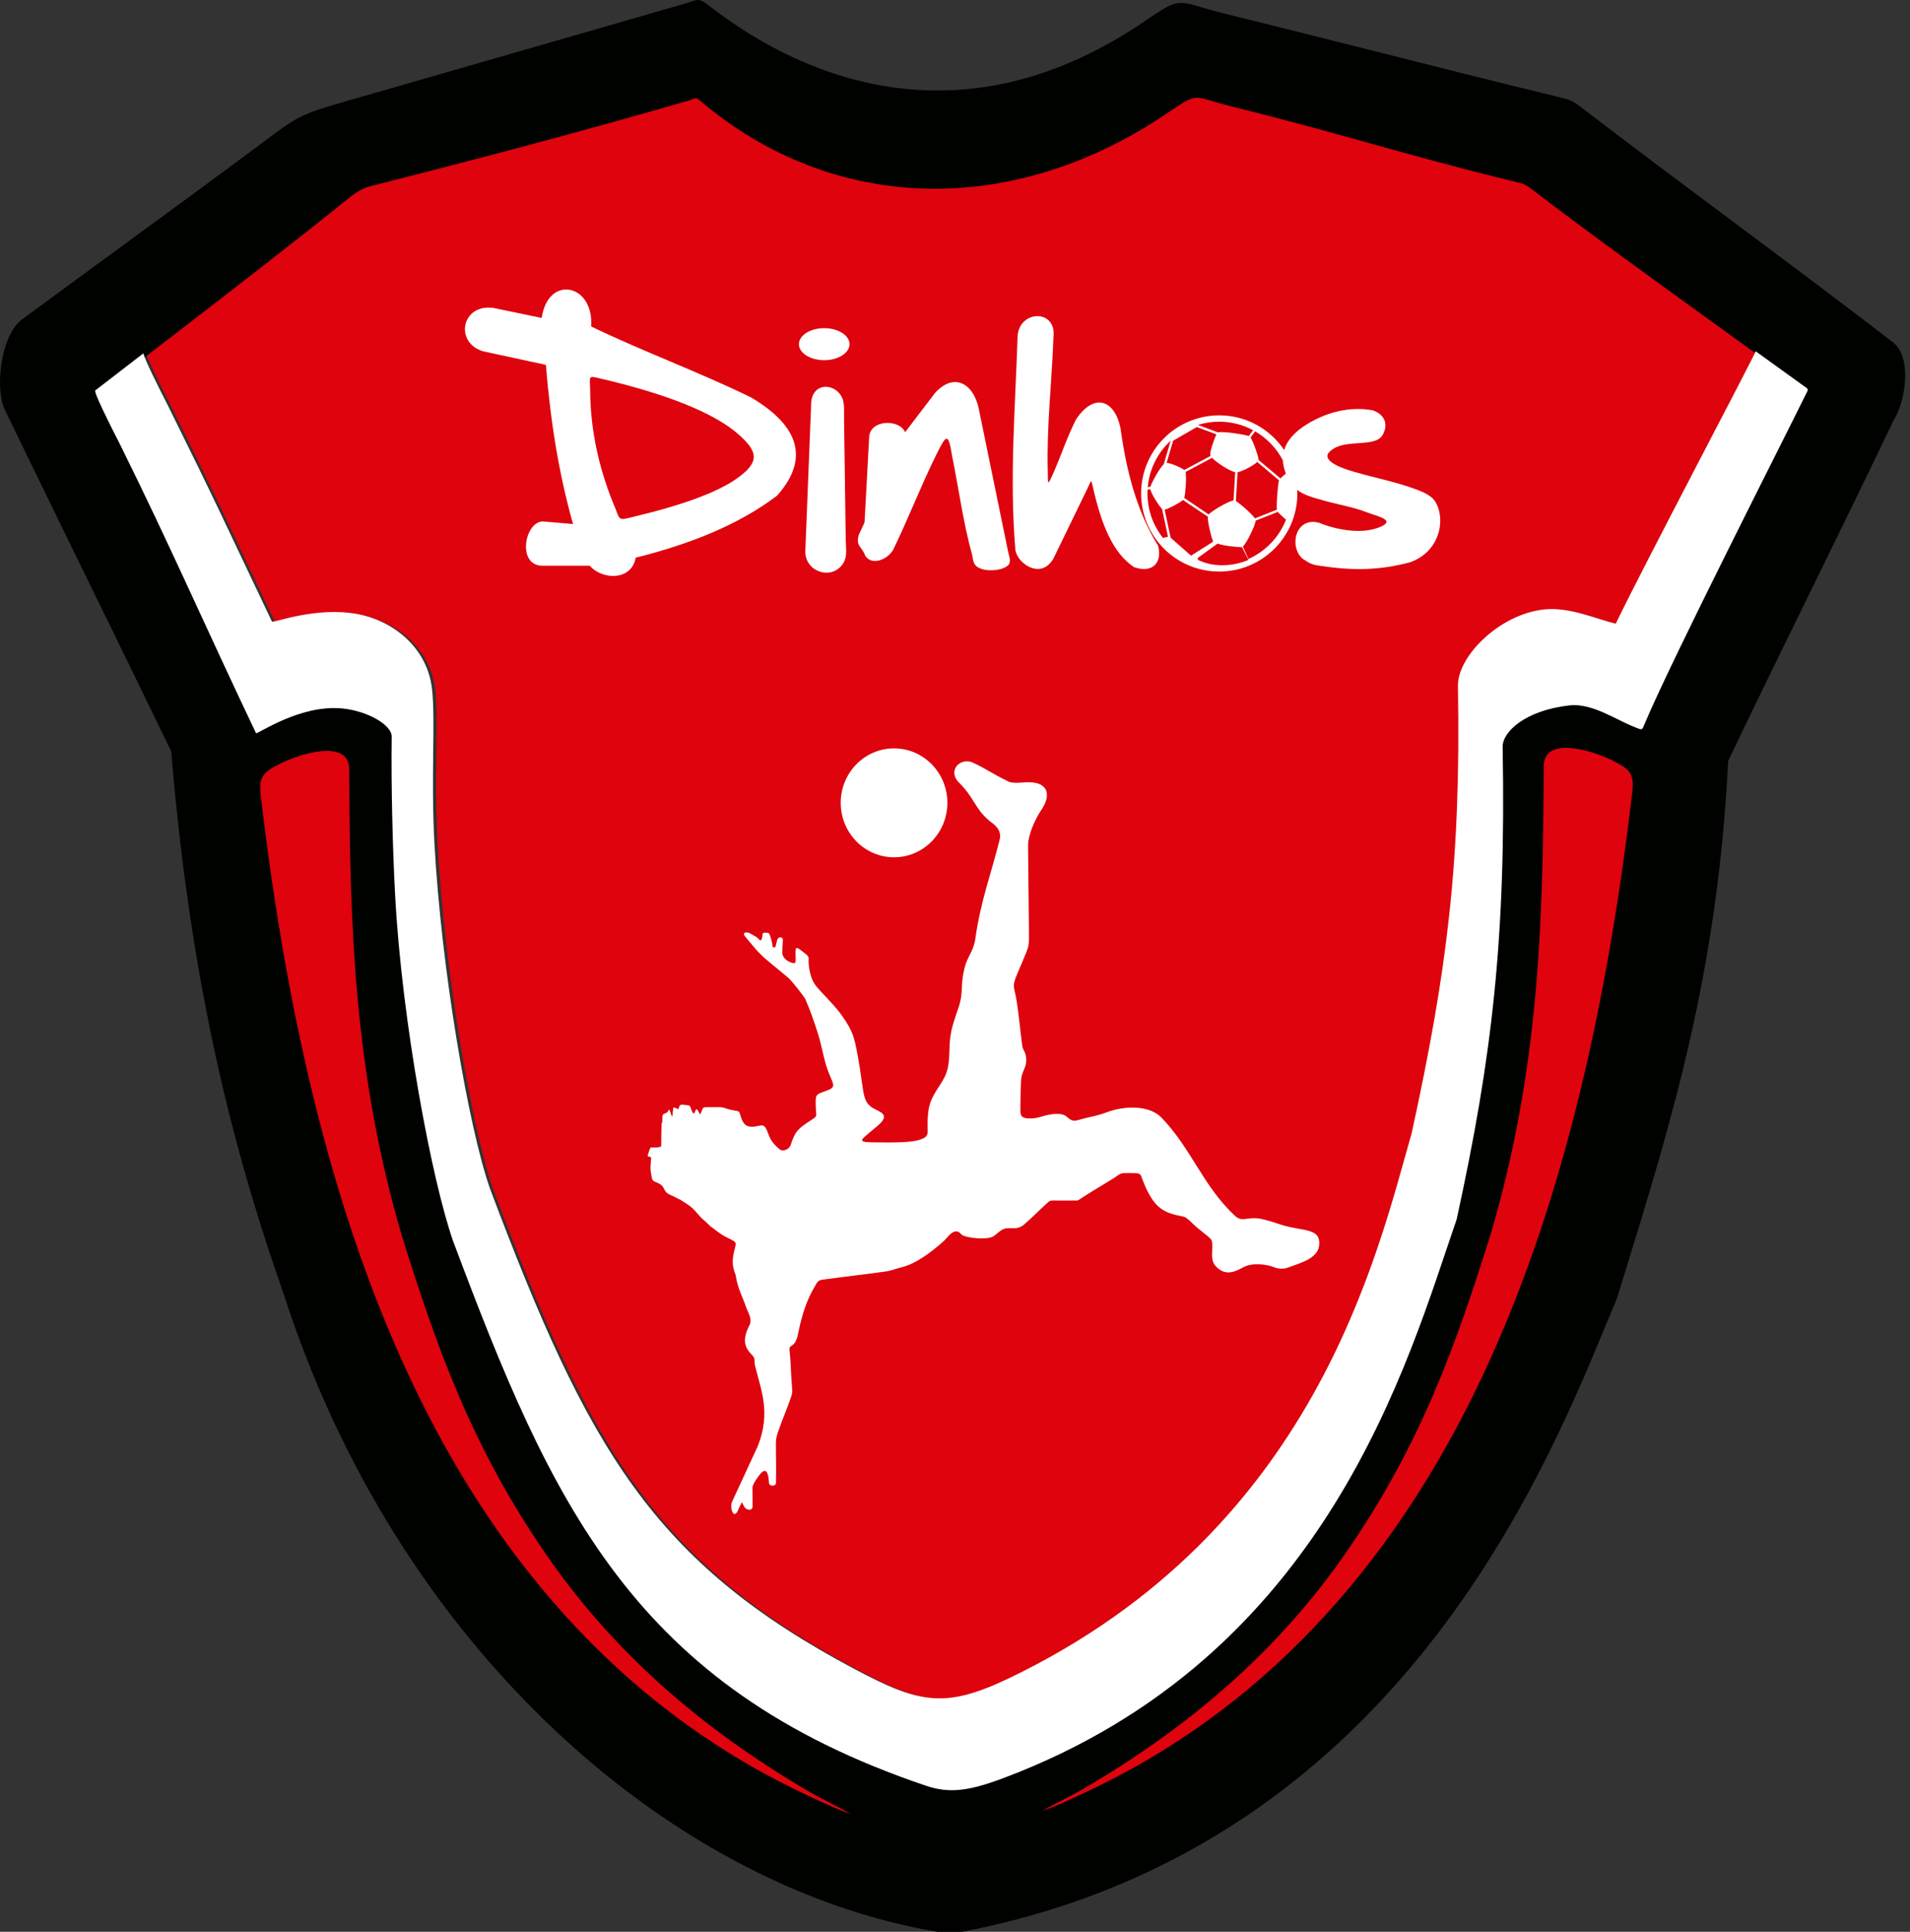 <?xml version="1.0" encoding="UTF-8"?>
<svg width="261px" height="264px" viewBox="0 0 261 264" version="1.1" xmlns="http://www.w3.org/2000/svg" xmlns:xlink="http://www.w3.org/1999/xlink">
    <rect x="0" y="0" width="261" height="264" fill="#333333" stroke="none"/>
    <!-- Generator: Sketch 3.7.2 (28276) - http://www.bohemiancoding.com/sketch -->
    <title>logo_dh</title>
    <desc>Created with Sketch.</desc>
    <defs></defs>
    <g id="Page-1" stroke="none" stroke-width="1" fill="none" fill-rule="evenodd">
        <g id="&lt;!---Generator:-Adobe-Illustrator-19.0.0,-SVG-Export-Plug-In----&gt;--&lt;svg-version=&quot;1.1&quot;----xmlns=&quot;http://www.w3.org/2000/svg&quot;-xmlns:xlink=&quot;http://www.w3.org/1999/xlink&quot;-xmlns:a=&quot;http://ns.adobe.com/AdobeSVGViewerExtensions/3.0/&quot;----x=&quot;0px&quot;-y=&quot;0px&quot;-width=&quot;260.343px&quot;-height=&quot;264.284px&quot;-viewBox=&quot;0-0-260.343-264.284&quot;----style=&quot;enable-background:new-0-0-260.343-264.284;&quot;-xml:space=&quot;preserve&quot;&gt;--&lt;defs&gt;--&lt;/defs&gt;--&lt;g&gt;---&lt;path-style=&quot;fill:#010300;&quot;-d=&quot;M258.674,46.78c-7.207-5.555-14.705-11.151-21.958-16.564c-6.647-4.961-13.521-10.091-20.195-15.209----c-1.661-1.277-1.728-1.309-3.617-1.768l-0.258-0.062c-8.466-2.061-16.798-4.165-24.855-6.198----c-6.783-1.713-13.56-3.424-20.482-5.128c-1.342-0.329-2.351-0.629-3.162-0.868c-3.401-1.007-3.562-0.898-7.677,1.882l-0.315,0.213----C129.88,20.81,107.707,9.217,96.827,0.728c-1.041-0.81-1.345-0.879-2.334-0.527c-0.198,0.071-0.445,0.158-0.771,0.252----c-8.671,2.515-17.27,4.986-25.87,7.459c-7.008,2.014-14.016,4.028-21.065,6.066c-5.774,1.673-6.316,2.078-10.537,5.233L35.327,19.9----c-6.153,4.586-12.489,9.221-18.617,13.701c-4.559,3.334-9.137,6.682-13.727,10.071c-2.859,2.112-3.795,9.497-2.23,12.529----c3.683,7.607,7.401,15.214,11.119,22.822c3.855,7.887,7.709,15.773,11.524,23.659c2.884,35.153,9.762,58.194,15.429,74.331----c7.508,23.299,20.454,43.996,37.439,59.852c16.109,15.038,35.138,24.772,53.581,27.406l0.089,0.013l0.088-0.016----c59.4-10.621,80.48-61.577,89.482-83.335c0.517-1.25,0.995-2.406,1.459-3.51l0.911-2.958c6.611-21.45,12.857-41.711,14.281-70.488----c3.767-7.869,7.573-15.644,11.255-23.164c3.735-7.628,7.597-15.516,11.383-23.441C260.347,54.972,261.366,48.852,258.674,46.78z-----M145.255,245.961c0.933-0.48,1.815-0.932,2.684-1.437c15.304-8.922,27.058-19.473,35.931-32.254----c10.384-14.972,15.147-28.68,19.882-43.778c6.509-22.174,7.11-41.974,7.195-63.715c0.005-1.067,0.375-1.78,1.13-2.178----c0.526-0.277,1.193-0.395,1.937-0.395c2.635,0,6.224,1.478,7.834,2.57c1.113,0.752,1.417,1.625,1.204,3.462----c-3.777,32.242-10.388,58.167-20.21,79.257c-12.681,27.229-31.089,46.588-54.711,57.54l-0.691,0.32----c-1.811,0.843-3.39,1.579-5.016,2.118C143.409,246.91,144.346,246.428,145.255,245.961z-M224.548,98.338l-0.105,0.252----c-0.033,0.081-0.069,0.166-0.1,0.238c-0.085-0.031-0.187-0.074-0.283-0.112l-0.275-0.111c-0.663-0.262-1.382-0.617-2.143-0.992----c-2.144-1.056-4.575-2.257-6.974-1.988c-6.087,0.689-9.675,3.717-9.628,6.244c0.44,24.669-1.143,40.929-6.257,64.371----c-0.425,1.232-0.868,2.55-1.336,3.943c-6.645,19.777-19.012,56.591-60.304,72.084c-4.737,1.775-7.208,2.024-10.168,1.025----c-38.959-13.139-50.268-36.742-64.259-74.04c-2.995-8.526-7.014-30.504-7.908-47.156c-0.366-6.894-0.55-15.387-0.467-21.638----c0.029-2.08-3.753-4.041-7.153-4.405c-0.432-0.046-0.862-0.069-1.291-0.069c-4.262,0-8.241,2.131-10.034,3.091----c-0.117,0.063-0.236,0.127-0.343,0.183c-2.633-5.529-4.997-10.653-7.286-15.612c-3.584-7.765-6.97-15.1-11.176-23.583----c-1.613-3.115-2.907-5.831-3.189-6.681c2.772-2.143,5.569-4.296,8.363-6.447c8.64-6.652,17.574-13.53,25.432-19.867----c0.67-0.543,1.691-1.298,2.827-1.586c12.762-3.25,27.902-7.181,43.421-11.683c0.339-0.099,0.594-0.192,0.8-0.268----c0.475-0.178,0.476-0.178,1.063,0.321c18.083,15.273,42.429,15.941,63.532,1.742l0.294-0.197c3.479-2.345,3.479-2.346,6.098-1.57----c0.749,0.222,1.681,0.498,2.926,0.804c6.788,1.67,12.741,3.326,18.498,4.928c6.048,1.683,12.303,3.424,19.538,5.184l0.225,0.054----c1.544,0.377,1.544,0.377,2.957,1.46c7.626,5.849,19.431,14.356,28.917,21.192c2.733,1.97,5.277,3.802,7.476,5.395l0.313,0.221----c0.044,0.03,0.083,0.056,0.117,0.081c-0.028,0.056,0.097,0.12,0.065,0.18c-0.062,0.119-0.062,0.261-0.062,0.432v0.001----c-1,1.41-2.232,4.166-3.989,7.668C237.034,72.691,227.422,91.536,224.548,98.338z-M36.82,105.187----c1.613-1.09,5.205-2.566,7.839-2.566c0.744,0,1.412,0.118,1.936,0.395c0.754,0.399,1.121,1.11,1.125,2.176----c0.088,21.751,0.69,41.558,7.201,63.722c4.731,15.089,9.493,28.796,19.882,43.769c8.874,12.793,20.625,23.344,35.926,32.255----c0.873,0.507,1.759,0.961,2.697,1.443c0.917,0.471,1.862,0.955,2.855,1.521c-1.624-0.536-3.196-1.268-5.001-2.108l-0.738-0.343----c-23.623-10.955-42.03-30.316-54.712-57.544c-9.823-21.091-16.433-47.016-20.209-79.254----C35.406,106.815,35.708,105.94,36.82,105.187z&quot;/&gt;---&lt;g&gt;----&lt;path-style=&quot;fill-rule:evenodd;clip-rule:evenodd;fill:#FFFFFF;&quot;-d=&quot;M246.462,52.396c-1.905-1.38-4.073-2.943-6.394-4.616-----c0.015,0.308-15.317,29.314-19.12,37.237c-2.668-0.644-6.347-2.337-9.849-1.945c-6.088,0.69-11.788,6.409-11.718,10.465-----c0.418,24.087-1.473,38.888-6.319,61.096c-4.743,16.581-13.182,54.363-54.88,74.425c-8.846,4.26-12.34,3.543-21.129-1.119-----c-27.641-14.649-36.514-30.04-49.938-65.712c-2.915-8.292-6.67-29.999-7.602-47.313c-0.484-9.107,0.163-16.768-0.321-20.974-----c-0.663-5.814-5.483-9.357-10.125-10.231c-5.86-1.108-11.726,1.328-11.756,1.002c-6.781-14.222-7.284-15.543-14.302-29.692-----c-1.167-2.268-3.011-5.965-3.268-6.944c-2.196,1.691-4.39,3.381-6.566,5.064c-0.245,0.185,1.953,4.608,3.287,7.183-----c7.015,14.149,11.894,25.424,18.675,39.644c0.027,0.326,5.964-3.994,11.889-3.358c3.423,0.367,6.678,2.263,6.656,3.844-----c-0.092,6.988,0.141,15.538,0.467,21.675c0.929,17.311,5.026,39.022,7.938,47.311c13.389,35.694,24.517,60.862,64.606,74.384-----c3.146,1.062,5.773,0.755,10.541-1.032c44.371-16.649,55.312-57.083,61.971-76.367c4.847-22.202,6.754-38.391,6.287-64.562-----c-0.038-2.043,3.043-4.991,9.134-5.681c3.059-0.34,6.3,1.937,8.849,2.945c1.168,0.462,1.021,0.522,1.481-0.568-----c3.763-8.906,18.89-38.622,21.794-44.548C247.339,52.812,247.41,53.084,246.462,52.396z&quot;/&gt;---&lt;/g&gt;---&lt;g&gt;----&lt;path-style=&quot;fill-rule:evenodd;clip-rule:evenodd;fill:#BE0411;&quot;-d=&quot;M222.336,104.649c-2.988-2.027-11.745-5.018-11.769,0.462-----c-0.081,20.667-0.494,40.809-7.172,63.56c-4.703,14.994-9.395,28.608-19.806,43.619c-9.417,13.565-21.718,23.908-35.753,32.091-----c-1.793,1.04-3.703,1.891-5.836,3.13c-1.973,1.144-1.158,1.44,0.445,0.932c1.983-0.622,3.88-1.54,6.097-2.567-----c52.527-24.354,69.01-84.061,75.239-137.238C223.988,106.855,223.781,105.625,222.336,104.649z&quot;/&gt;----&lt;path-style=&quot;fill-rule:evenodd;clip-rule:evenodd;fill:#BE0411;&quot;-d=&quot;M193.342,154.97c4.847-22.207,6.738-37.009,6.319-61.096-----c-0.071-4.056,5.629-9.775,11.718-10.465c3.502-0.391,7.181,1.301,9.849,1.945c3.817-7.952,19.251-37.15,19.124-37.248-----c-9.723-7.053-19.966-14.271-30.024-21.984c-1.57-1.206-1.481-1.152-3.39-1.614c-14.111-3.431-24.21-6.651-38.139-10.079-----c-6.14-1.511-4.76-2.32-9.759,1.043c-20.477,13.774-44.621,13.57-62.71-1.706c-1.081-0.916-0.956-0.574-2.377-0.163-----c-14.44,4.189-28.997,7.971-43.559,11.679c-1.125,0.285-2.13,0.962-3.035,1.693c-10.425,8.403-15.771,12.242-27.35,21.194-----c-0.245,0.187,1.956,4.61,3.282,7.186c7.018,14.149,7.52,15.469,14.302,29.692c0.03,0.326,5.895-2.111,11.756-1.002-----c4.643,0.875,9.463,4.418,10.125,10.231c0.483,4.206-0.163,11.867,0.32,20.974c0.932,17.314,4.687,39.022,7.602,47.313-----c13.424,35.672,22.297,51.063,49.938,65.712c8.789,4.662,12.283,5.379,21.129,1.119-----C180.16,209.334,188.599,171.551,193.342,154.97z&quot;/&gt;----&lt;path-style=&quot;fill-rule:evenodd;clip-rule:evenodd;fill:#BE0411;&quot;-d=&quot;M117.027,247.924c-2.135-1.239-4.045-2.087-5.841-3.13-----c-14.035-8.175-26.337-18.523-35.748-32.091c-10.411-15.005-15.106-28.622-19.808-43.618c-6.681-22.745-7.091-42.891-7.175-63.557-----c-0.019-5.48-8.778-2.486-11.769-0.465c-1.443,0.978-1.649,2.206-1.44,3.993c6.227,53.174,22.713,112.878,75.24,137.238-----c2.217,1.027,4.108,1.945,6.094,2.57C118.182,249.364,118.997,249.07,117.027,247.924z&quot;/&gt;---&lt;/g&gt;--&lt;/g&gt;--&lt;g&gt;---&lt;path-style=&quot;fill-rule:evenodd;clip-rule:evenodd;fill:#FFFFFF;&quot;-d=&quot;M102.599,54.295c-7.368-3.586-14.38-6.102-21.822-9.68----c0.405-5.828-5.896-7.131-6.754-1.165c-2.187-0.454-4.374-0.907-6.564-1.361c-4.406-0.633-5.414,4.746-1.426,5.925l8.561,1.848----c0.647,7.987,1.831,15.084,3.711,21.756c-1.364-0.128-2.728-0.232-4.091-0.357c-2.527-0.027-3.622,6.05-0.093,6.05h6.466----c1.744,2,5.757,2.044,6.276-1.1c7.485-1.864,14.111-4.524,19.311-8.464C109.966,63.514,110.233,58.784,102.599,54.295z-----M100.653,65.415c-2.546,1.796-7.099,3.537-13.97,5.181c-1.951,0.465-1.964,0.652-2.516-0.918----c-2.32-5.436-3.488-10.875-3.523-16.317c-0.014-2.011-0.362-2.048,1.366-1.641c11.188,2.611,16.369,5.417,18.887,7.629----C103.648,61.764,103.838,63.174,100.653,65.415z&quot;/&gt;---&lt;path-style=&quot;fill-rule:evenodd;clip-rule:evenodd;fill:#FFFFFF;&quot;-d=&quot;M115.164,54.572c-0.815-2.304-4.371-2.51-4.328,0.815----c-0.258,6.564-0.522,13.122-0.78,19.686c-0.247,2.853,3.116,4.189,4.836,2.342c0.991-1.07,0.701-2.25,0.679-3.635----c-0.079-5.434-0.157-10.867-0.231-16.306C115.327,56.659,115.419,55.298,115.164,54.572z&quot;/&gt;---&lt;path-style=&quot;fill-rule:evenodd;clip-rule:evenodd;fill:#FFFFFF;&quot;-d=&quot;M112.629,49.223c1.907,0,3.456-0.981,3.456-2.187----c0-1.206-1.549-2.19-3.456-2.19c-1.913,0-3.456,0.984-3.456,2.19C109.174,48.242,110.716,49.223,112.629,49.223z&quot;/&gt;---&lt;path-style=&quot;fill-rule:evenodd;clip-rule:evenodd;fill:#FFFFFF;&quot;-d=&quot;M122.038,75.161c2.133-4.371,3.839-8.873,6.012-13.234----c1.272-2.546,1.538-2.834,2.054,0.388c0.918,4.521,1.505,9.047,2.75,13.573c0.144,0.693,0.133,1.253,0.802,1.652----c1.125,0.663,3.366,0.445,4.113-0.302c0.451-0.454,0.122-1.203,0-1.796c-1.377-6.727-2.546-12.402-4.016-19.567----c-0.715-3.48-3.388-5.029-5.977-2.182l-4.089,5.368c-0.785-1.845-4.928-1.76-4.923,0.802c-0.223,4.092-0.402,7.439-0.625,11.53----c-0.261,0.563-0.522,1.125-0.78,1.685c-0.475,1.576,0.443,1.619,0.883,2.885C119.15,77.334,121.247,76.492,122.038,75.161z&quot;/&gt;---&lt;path-style=&quot;fill-rule:evenodd;clip-rule:evenodd;fill:#FFFFFF;&quot;-d=&quot;M143.938,76.362l4.656-9.593c0.595-1.22,0.467-1.432,0.772-0.1----c1.168,5.113,2.733,8.922,5.597,10.837c2.497,0.877,3.901-0.576,3.29-2.926c-2.877-4.629-4.328-10.131-5.132-16.032----c-0.774-3.909-3.603-4.926-6.059-1.269c-1.293,2.521-2.03,4.934-3.146,7.417c-0.848,1.894-0.69,1.429-0.739-0.353----c-0.168-6.089,0.562-12.171,0.775-18.257c0.475-3.863-4.638-3.777-4.899-0.158c-0.288,9.283-1.136,19.311-0.31,29.124----C138.885,76.908,142.188,79.323,143.938,76.362z&quot;/&gt;---&lt;path-style=&quot;fill-rule:evenodd;clip-rule:evenodd;fill:#FFFFFF;&quot;-d=&quot;M196.093,68.504c-0.66-1.027-2.35-1.548-3.469-1.934----c-3.844-1.323-9.08-2.073-10.742-3.456c-0.891-0.744-0.451-1.29,0.356-1.804c1.986-1.255,5.73-0.174,6.697-1.864----c0.812-1.424,0.329-2.793-1.358-3.377c-3.249-0.595-6.672,0.323-9.536,2.268c-1.292,0.909-2.196,1.948-2.56,3.163----c-1.916-2.858-5.173-4.74-8.872-4.74c-5.896,0-10.675,4.78-10.675,10.675c0,5.894,4.779,10.674,10.675,10.674----c5.895,0,10.675-4.78,10.675-10.674c0-0.164-0.017-0.323-0.024-0.484c0.989,0.758,2.252,1.058,3.631,1.454----c1.831,0.522,4.018,0.88,5.852,1.592c1.461,0.57,4.013,1.049,1.934,1.981c-2.323,1.04-5.773,0.546-8.414-0.532----c-3.271-0.889-4.151,3.309-2.25,4.915c1.119,0.761,1.364,0.815,2.472,0.978c4.456,0.663,8.028,0.606,12.198-0.494----C196.856,75.364,197.6,70.838,196.093,68.504z-M175.307,62.919c0.024,0.567,0.156,1.169,0.402,1.808----c-0.267,0.212-0.553,0.453-0.74,0.652l-2.99-2.519c0.004-0.015,0.005-0.029,0.004-0.042c-0.021-0.41-0.687-2.409-1.098-3.024----l0.633-0.841C173.127,59.886,174.444,61.266,175.307,62.919z-M174.486,69.656l-2.997,1.185c-0.421-0.591-1.973-1.992-2.609-2.359----l0.232-3.94c0.671-0.13,2.157-0.896,2.682-1.414l2.983,2.513C174.628,66.037,174.395,68.831,174.486,69.656z-M166.608,57.628----c1.672,0,3.247,0.421,4.626,1.162l-0.598,0.794c-0.63-0.21-3.456-0.669-4.206-0.496l-2.736-1.018----C164.614,57.783,165.593,57.628,166.608,57.628z-M162.008,64.499l3.622-1.932c0.643,0.692,2.416,1.809,3.157,1.974l-0.228,3.854----c-0.698,0.092-2.935,1.395-3.393,1.908l-3.338-2.248C161.997,67.43,162.159,65.14,162.008,64.499z-M163.543,58.361l2.67,0.995----c-0.259,0.623-0.954,2.37-0.814,2.872c0.007,0.024,0.019,0.05,0.033,0.077l-3.61,1.926c-0.479-0.372-1.881-0.953-2.404-0.977----l0.889-3.024L163.543,58.361z-M159.95,60.243l0.014,0.004l-0.938,3.193c-0.631,0.597-1.621,2.469-1.826,3.082l-0.36,0.059----C157.056,64.084,158.211,61.853,159.95,60.243z-M158.912,73.507c-1.321-1.671-2.113-3.779-2.113-6.07----c0-0.175,0.005-0.35,0.014-0.523l0.371-0.061c0.161,0.703,1.203,2.293,1.612,2.719l0.809,3.778L158.912,73.507z-M159.966,73.482----l-0.82-3.824c0.598-0.15,2.04-0.913,2.505-1.33l3.4,2.289c-0.054,0.772,0.483,2.829,0.717,3.418l-3.018,1.904L159.966,73.482z-----M167.011,77.245c-1.325,0-2.34-0.266-3.34-0.744V76.25l2.726-1.974c0.657,0.308,2.649,0.494,3.33,0.506l0.88,1.737----C169.466,76.986,168.319,77.245,167.011,77.245z-M170.604,76.391l-0.765-1.703c0.548-0.503,1.679-2.875,1.754-3.54l3.011-1.191----c0.212,0.258,0.745,0.73,1.132,1.062C174.794,73.41,172.94,75.344,170.604,76.391z&quot;/&gt;---&lt;path-style=&quot;fill-rule:evenodd;clip-rule:evenodd;fill:#FFFFFF;&quot;-d=&quot;M177.534,167.932c-0.967-0.163-1.837-0.345-2.72-0.641----c-0.747-0.255-1.361-0.445-2.133-0.641c-2.206-0.563-2.836,0.522-3.934-0.503c-4.371-4.073-5.945-9.186-10.042-13.424----c-1.657-1.717-5.097-1.635-7.526-0.695c-0.815,0.31-1.668,0.511-2.527,0.695c-1.674,0.361-1.885,0.804-2.896-0.12----c-0.669-0.606-2.165-0.383-3.271-0.06c-0.717,0.212-1.021,0.304-1.771,0.304c-1.47,0-1.274-0.592-1.274-2.07----c0-0.704,0.024-1.402,0.049-2.103c0.046-1.342-0.003-1.5,0.53-2.722c0.271-0.628,0.285-1.489,0.043-2.078----c-0.201-0.492-0.31-0.497-0.38-1.008c-0.277-2.065-0.446-4.119-0.766-6.121c-0.318-1.986-0.698-1.796,0.09-3.662----c0.263-0.636,0.535-1.266,0.804-1.896c0.831-1.962,0.81-1.837,0.791-3.977c-0.038-3.939-0.076-7.873-0.12-11.81----c0.071-1.437,0.962-3.453,1.825-4.727c1.282-1.88,1.052-3.714-1.627-3.768c-0.861-0.038-2.418,0.299-3.114-0.226----c-1.948-0.926-2.605-1.502-4.551-2.426c-1.614-0.804-3.499,0.82-2.155,2.51c2.304,2.222,2.263,3.649,4.328,5.409----c0.369,0.312,1.779,1.084,1.418,2.551c-1.149,4.63-2.6,8.365-3.336,13.606c-0.245,1.706-1.089,2.353-1.497,4.062----c-0.579,2.413-0.076,3.19-0.802,5.325c-0.445,1.326-0.918,2.578-1.105,3.953c-0.182,1.361-0.079,2.478-0.264,3.79----c-0.185,1.304-0.685,2.086-1.358,3.13c-1.125,1.739-1.521,2.605-1.494,5.401c0.005,0.793,0.174,1.217-0.668,1.616----c-1.239,0.587-3.918,0.524-6.317,0.514c-2.959-0.016-2.192-0.245-0.231-1.94c0.207-0.174,0.416-0.348,0.62-0.524----c0.755-0.726,0.929-1.272,0.027-1.758c-0.255-0.13-0.502-0.261-0.755-0.394c-1.255-0.649-1.377-1.717-1.589-3.217----c-0.198-1.361-0.388-2.703-0.627-3.996c-0.478-2.597-0.674-3.374-2.13-5.456c-0.771-1.098-1.608-1.934-2.44-2.836----c-0.782-0.848-1.369-1.369-1.728-2.334c-0.28-0.75-0.473-1.885-0.408-2.662c0.011-0.163-0.12-0.394-0.239-0.492----c-0.473-0.378-0.571-0.47-1.011-0.79c-0.217-0.158-0.484-0.304-0.533,0.092c-0.049,0.435,0.049,1.173-0.016,1.679----c0.006,0.396-1.711-0.13-1.809-1.244c0.022-0.701,0.046-1.212,0.084-1.82c0.006-0.391-0.628-0.489-0.769,0.016----c-0.079,0.261-0.144,0.511-0.247,0.956c-0.079,0.103-0.383,0.092-0.394-0.06c-0.024-0.369-0.13-0.839-0.277-1.258----c-0.174-0.492-0.136-0.606-0.636-0.622c-0.638-0.024-0.364,0.212-0.543,0.766c-0.163,0.503-0.272,0.25-0.543-0.005----c-0.212-0.206-0.641-0.416-1.054-0.652c-0.565-0.315-1.176-0.103-0.663,0.454c0.986,1.149,1.587,2.013,2.75,3.013----c1.098,0.946,2.065,1.69,3.162,2.638c0.391,0.334,2.152,2.554,2.29,2.885c0.66,1.562,0.945,2.326,1.627,4.42----c0.717,2.195,0.869,4.062,1.717,6.013c0.685,1.581,0.717,1.635-0.763,2.179c-1.176,0.429-1.236,0.369-1.155,2.301----c0.049,1.108,0.282,1.016-0.658,1.622c-1.663,1.081-2.141,1.386-2.793,3.407c-0.19,0.571-1.09,0.989-1.565,0.505----c-0.093-0.098-0.973-0.75-1.35-1.72c-0.53-1.364-0.573-1.633-1.524-1.416c-1.236,0.285-1.864,0.043-2.239-0.918----c-0.538-1.407,0.006-0.934-1.603-1.312c-0.446-0.1-0.889-0.329-1.369-0.329c-0.6,0-1.201,0-1.804,0----c-0.592,0-0.462,0.06-0.722,0.592c-0.234,0.475-0.158,0.526-0.386,0.042c-0.573-1.157-0.429,1.133-0.959-0.203----c-0.286-0.75-0.155-0.656-0.889-0.737c-0.896-0.103-0.679,0.036-0.943,0.585c-0.646-0.261-0.66-0.452-0.726,0.181----c-0.108,1.117-0.03,1.103-0.413,0.054c-0.13-0.356-0.146-0.135-0.356,0.191c-0.128,0.027-0.242,0.145-0.369,0.174----c-0.312,0.071-0.312,0.334-0.312,1.052c0,0.223-0.098,0.237-0.104,0.41c-0.027,1.024-0.043,1.934-0.049,2.945----c0,0.282-1.396,0.223-1.424,0.206c-0.171,0.239-0.225,0.549-0.336,0.826c-0.239,0.587,0.049,0.315,0.32,0.522----c0.141,0.109,0.057,0.136,0.049,0.302c-0.035,0.622-0.125,1.176-0.022,1.766c0.201,1.095,0.139,1.106,0.75,1.356----c1.505,0.614,0.657,1.212,2.021,1.772c0.478,0.196,0.766,0.407,1.241,0.598c1.541,1.016,1.503,0.894,2.606,2.19----c0.445,0.527,1.021,0.891,1.467,1.413c0.755,0.519,1.434,1.157,2.26,1.543c1.345,0.63,1.356,0.649,1.144,1.473----c-0.329,1.274-0.508,2.217,0.095,3.679c0.288,1.913,0.951,2.964,1.405,4.325c0.291,0.864,1.013,1.782,0.377,2.749----c-1.157,2.375-0.043,3.298,0.538,3.945c0.418,0.467,0.179,0.739,0.323,1.337c0.804,3.336,2.22,6.395,0.378,11.047----c-1.234,2.657-2.272,4.92-3.494,7.553c-0.386,0.832,0.204,2.66,0.842,1.098c0.092-0.236,0.185-0.408,0.277-0.587----c0.223-0.437,0.168-0.522,0.337-0.157c0.076,0.163,0.166,0.299,0.25,0.44c0.196,0.334,1.079,0.625,1.087-0.174----c0.006-0.88-0.022-1.568-0.022-2.445c0-0.543,0.679-1.454,1.071-1.94c0.315-0.386,0.902-0.888,1.116,0.478----c0.043,0.266,0.046,0.557,0.09,0.837c0.06,0.386,0.916,0.391,0.932-0.052c0.063-1.823-0.008-3.649-0.003-5.474----c0.003-0.706,0.163-1.184,0.397-1.831c0.448-1.277,0.981-2.546,1.44-3.817c0.44-1.22,0.44-1.195,0.331-2.47----c-0.133-1.53-0.125-3.043-0.307-4.57c-0.052-0.408,0.062-0.473,0.296-0.63c0.638-0.429,0.75-1.057,0.943-1.972----c0.446-2.13,1.071-4.228,2.236-6.165c0.288-0.484,0.41-0.804,1.008-0.883c2.91-0.396,5.817-0.722,8.729-1.13----c0.646-0.09,1.364-0.38,2.032-0.543c1.989-0.489,4.004-1.962,5.874-3.646c0.451-0.407,0.962-1.285,1.684-1.277----c0.522,0.008,0.535,0.426,0.975,0.589c0.967,0.367,2.902,0.484,3.741,0.225c0.804-0.239,1.163-1.13,2.179-1.247----c0.271-0.03,0.554-0.014,0.837-0.003c0.57,0.022,1.068-0.114,1.521-0.511c1.052-0.902,1.994-1.875,3.016-2.804----c0.446-0.402,0.459-0.5,1.087-0.478c0.902,0.035,1.799-0.005,2.698,0.006c0.502,0,0.435,0.073,0.85-0.206----c1.568-1.038,3.133-1.923,4.7-2.917c0.69-0.44,0.709-0.629,1.516-0.629c0.304,0,0.609,0,0.913,0c0.793,0,1.073,0.031,1.231,0.455----c1.263,3.445,2.372,4.626,4.39,5.186c1.679,0.462,1.364,0.017,2.7,1.327c0.533,0.522,1.285,1.065,1.929,1.614----c0.72,0.609,0.682,0.603,0.687,1.674c0.003,0.701-0.223,1.712,0.451,2.451c1.329,1.456,2.657,0.783,3.82,0.149----c1.119-0.611,3.103-0.429,4.184,0.016c0.522,0.22,1.272,0.272,1.829,0.063c1.815-0.674,4.284-1.277,4.333-3.249----C180.311,168.692,179.686,168.285,177.534,167.932z&quot;/&gt;---&lt;path-style=&quot;fill-rule:evenodd;clip-rule:evenodd;fill:#FFFFFF;&quot;-d=&quot;M122.171,117.157c4.021,0,7.286-3.331,7.286-7.444----c0-4.108-3.266-7.441-7.286-7.441c-4.027,0-7.287,3.334-7.287,7.441C114.884,113.826,118.144,117.157,122.171,117.157z&quot;/&gt;--&lt;/g&gt;--&lt;/svg&gt;--" transform="translate(-27, 0)">
            <g id="logo_dh" transform="translate(27, 0)">
                <path d="M222.336,104.65 C219.348,102.623 210.591,99.632 210.567,105.112 C210.485,125.779 210.072,145.921 203.394,168.672 C198.692,183.666 194,197.28 183.589,212.291 C174.172,225.856 161.87,236.199 147.835,244.382 C146.042,245.422 144.132,246.273 142,247.511 C140.027,248.655 140.842,248.951 142.445,248.443 C144.428,247.821 146.325,246.903 148.542,245.876 C201.069,221.522 217.552,161.815 223.781,108.638 C223.988,106.856 223.781,105.626 222.336,104.65" id="Fill-4" fill="#DE030D"></path>
                <path d="M193.342,154.971 C198.189,132.764 200.08,117.962 199.661,93.875 C199.591,89.819 205.291,84.1 211.379,83.41 C214.881,83.019 218.56,84.711 221.228,85.355 C225.045,77.403 240.479,48.206 240.351,48.108 C230.628,41.055 220.385,33.836 210.328,26.123 C208.758,24.917 208.847,24.971 206.937,24.509 C192.826,21.078 182.727,17.859 168.798,14.43 C162.658,12.919 164.038,12.11 159.04,15.473 C138.563,29.247 114.418,29.044 96.33,13.767 C95.249,12.852 95.374,13.194 93.953,13.604 C79.513,17.793 64.956,21.575 50.394,25.284 C49.269,25.569 48.264,26.245 47.359,26.976 C36.935,35.379 31.588,39.218 20.009,48.17 C19.765,48.358 21.965,52.78 23.291,55.356 C30.308,69.505 30.811,70.826 37.592,85.048 C37.622,85.374 43.488,82.937 49.348,84.046 C53.991,84.92 58.811,88.463 59.474,94.277 C59.957,98.483 59.311,106.144 59.794,115.251 C60.726,132.565 64.481,154.273 67.396,162.565 C80.82,198.236 89.693,213.627 117.334,228.276 C126.122,232.938 129.616,233.655 138.462,229.396 C180.16,209.334 188.599,171.552 193.342,154.971" id="Fill-6" fill="#DE030D"></path>
                <path d="M117.027,247.924 C114.892,246.685 112.982,245.837 111.186,244.794 C97.151,236.619 84.849,226.271 75.438,212.703 C65.027,197.698 60.332,184.082 55.63,169.085 C48.949,146.339 48.539,126.194 48.455,105.528 C48.435,100.048 39.677,103.041 36.685,105.063 C35.243,106.041 35.036,107.269 35.245,109.056 C41.472,162.23 57.958,221.935 110.485,246.294 C112.702,247.321 114.593,248.239 116.579,248.864 C118.182,249.364 118.997,249.07 117.027,247.924" id="Fill-8" fill="#DE030D"></path>
                <path d="M100.653,65.416 C98.108,67.212 93.555,68.953 86.683,70.597 C84.733,71.062 84.719,71.249 84.168,69.679 C81.847,64.242 80.68,58.803 80.644,53.361 C80.63,51.351 80.282,51.313 82.01,51.72 C93.198,54.331 98.379,57.138 100.898,59.349 C103.647,61.765 103.838,63.175 100.653,65.416 M102.599,54.296 C95.231,50.71 88.219,48.194 80.778,44.616 C81.183,38.788 74.882,37.484 74.023,43.451 C71.837,42.997 69.65,42.543 67.46,42.089 C63.053,41.456 62.044,46.836 66.034,48.015 L74.594,49.862 C75.24,57.85 76.424,64.946 78.305,71.619 C76.942,71.491 75.578,71.387 74.213,71.262 C71.686,71.234 70.591,77.311 74.121,77.311 L80.588,77.311 C82.332,79.311 86.344,79.355 86.862,76.212 C94.347,74.348 100.975,71.687 106.174,67.748 C109.966,63.515 110.233,58.784 102.599,54.296" id="Fill-10" fill="#FFFFFF"></path>
                <path d="M115.164,54.573 C114.349,52.269 110.793,52.063 110.836,55.388 C110.578,61.952 110.314,68.51 110.056,75.074 C109.809,77.927 113.173,79.263 114.893,77.416 C115.884,76.346 115.593,75.167 115.571,73.781 C115.493,68.347 115.414,62.914 115.341,57.475 C115.327,56.659 115.419,55.299 115.164,54.573" id="Fill-12" fill="#FFFFFF"></path>
                <path d="M112.629,49.224 C114.536,49.224 116.085,48.243 116.085,47.037 C116.085,45.831 114.536,44.847 112.629,44.847 C110.716,44.847 109.173,45.831 109.173,47.037 C109.173,48.243 110.716,49.224 112.629,49.224" id="Fill-14" fill="#FFFFFF"></path>
                <path d="M122.037,75.161 C124.171,70.79 125.876,66.288 128.049,61.927 C129.321,59.382 129.588,59.094 130.103,62.316 C131.023,66.837 131.608,71.363 132.853,75.889 C132.998,76.582 132.987,77.142 133.655,77.541 C134.78,78.204 137.02,77.986 137.768,77.239 C138.219,76.786 137.891,76.036 137.768,75.444 C136.391,68.717 135.222,63.041 133.752,55.877 C133.037,52.397 130.364,50.848 127.775,53.695 L123.686,59.064 C122.901,57.219 118.758,57.303 118.763,59.865 C118.541,63.957 118.362,67.304 118.138,71.395 C117.879,71.958 117.618,72.52 117.359,73.08 C116.883,74.656 117.802,74.699 118.243,75.965 C119.15,77.335 121.246,76.492 122.037,75.161" id="Fill-16" fill="#FFFFFF"></path>
                <path d="M143.938,76.362 L148.594,66.769 C149.19,65.549 149.062,65.337 149.366,66.668 C150.534,71.781 152.099,75.59 154.963,77.506 C157.459,78.383 158.864,76.93 158.253,74.58 C155.376,69.95 153.925,64.449 153.121,58.548 C152.346,54.638 149.518,53.622 147.062,57.279 C145.769,59.8 145.033,62.213 143.916,64.696 C143.069,66.59 143.226,66.125 143.177,64.343 C143.009,58.254 143.74,52.171 143.952,46.086 C144.427,42.222 139.314,42.309 139.053,45.928 C138.765,55.211 137.917,65.239 138.743,75.052 C138.885,76.908 142.188,79.323 143.938,76.362" id="Fill-18" fill="#FFFFFF"></path>
                <path d="M170.604,76.391 L169.839,74.688 C170.387,74.185 171.518,71.813 171.593,71.148 L174.604,69.958 C174.816,70.216 175.349,70.688 175.736,71.02 C174.794,73.411 172.94,75.344 170.604,76.391 L170.604,76.391 Z M167.012,77.245 C165.687,77.245 164.672,76.98 163.672,76.501 L163.672,76.251 L166.398,74.277 C167.055,74.584 169.047,74.771 169.728,74.783 L170.608,76.519 C169.466,76.986 168.319,77.245 167.012,77.245 L167.012,77.245 Z M159.967,73.482 L159.146,69.658 C159.744,69.508 161.187,68.745 161.652,68.328 L165.052,70.616 C164.998,71.388 165.535,73.446 165.769,74.035 L162.751,75.939 L159.967,73.482 Z M158.912,73.507 C157.591,71.836 156.8,69.728 156.8,67.437 C156.8,67.262 156.805,67.088 156.814,66.915 L157.185,66.854 C157.346,67.557 158.387,69.147 158.797,69.573 L159.606,73.351 L158.912,73.507 Z M159.95,60.243 L159.964,60.247 L159.026,63.441 C158.395,64.038 157.405,65.91 157.199,66.522 L156.839,66.581 C157.056,64.085 158.211,61.854 159.95,60.243 L159.95,60.243 Z M163.543,58.361 L166.214,59.356 C165.954,59.979 165.259,61.726 165.399,62.227 C165.406,62.251 165.418,62.278 165.432,62.305 L161.823,64.23 C161.344,63.858 159.942,63.278 159.419,63.254 L160.308,60.23 L163.543,58.361 Z M162.008,64.499 L165.63,62.567 C166.274,63.26 168.047,64.377 168.788,64.541 L168.56,68.395 C167.862,68.488 165.625,69.791 165.167,70.303 L161.829,68.056 C161.997,67.431 162.159,65.141 162.008,64.499 L162.008,64.499 Z M166.608,57.629 C168.28,57.629 169.855,58.05 171.234,58.791 L170.636,59.585 C170.005,59.376 167.179,58.916 166.43,59.089 L163.693,58.071 C164.615,57.784 165.594,57.629 166.608,57.629 L166.608,57.629 Z M174.486,69.656 L171.489,70.841 C171.069,70.251 169.517,68.849 168.88,68.482 L169.113,64.542 C169.784,64.411 171.27,63.646 171.795,63.128 L174.778,65.641 C174.628,66.037 174.395,68.832 174.486,69.656 L174.486,69.656 Z M175.307,62.919 C175.332,63.486 175.463,64.088 175.709,64.727 C175.442,64.939 175.156,65.18 174.969,65.378 L171.98,62.86 C171.984,62.845 171.985,62.831 171.984,62.817 C171.963,62.408 171.298,60.409 170.886,59.793 L171.519,58.952 C173.127,59.887 174.445,61.266 175.307,62.919 L175.307,62.919 Z M196.093,68.505 C195.433,67.478 193.743,66.956 192.624,66.57 C188.779,65.247 183.544,64.497 181.881,63.115 C180.99,62.37 181.43,61.824 182.237,61.311 C184.223,60.055 187.967,61.137 188.934,59.447 C189.747,58.023 189.263,56.654 187.576,56.07 C184.326,55.475 180.903,56.393 178.04,58.338 C176.747,59.247 175.844,60.286 175.48,61.502 C173.564,58.644 170.307,56.762 166.608,56.762 C160.712,56.762 155.933,61.542 155.933,67.437 C155.933,73.332 160.712,78.111 166.608,78.111 C172.503,78.111 177.283,73.332 177.283,67.437 C177.283,67.274 177.266,67.115 177.258,66.953 C178.247,67.711 179.511,68.011 180.89,68.407 C182.721,68.929 184.908,69.287 186.742,69.999 C188.203,70.569 190.754,71.048 188.676,71.98 C186.353,73.02 182.903,72.526 180.262,71.447 C176.991,70.559 176.111,74.756 178.012,76.362 C179.132,77.123 179.376,77.177 180.485,77.34 C184.94,78.003 188.513,77.946 192.683,76.845 C196.856,75.365 197.601,70.839 196.093,68.505 L196.093,68.505 Z" id="Fill-20" fill="#FFFFFF"></path>
                <path d="M177.534,167.932 C176.567,167.769 175.697,167.587 174.814,167.291 C174.067,167.035 173.453,166.845 172.682,166.65 C170.475,166.087 169.845,167.171 168.748,166.147 C164.377,162.074 162.803,156.961 158.706,152.723 C157.049,151.006 153.609,151.088 151.181,152.028 C150.366,152.337 149.513,152.539 148.654,152.723 C146.981,153.085 146.769,153.528 145.758,152.604 C145.089,151.998 143.593,152.221 142.487,152.544 C141.77,152.756 141.465,152.848 140.716,152.848 C139.246,152.848 139.441,152.256 139.441,150.778 C139.441,150.074 139.466,149.376 139.49,148.675 C139.537,147.333 139.488,147.176 140.02,145.953 C140.292,145.325 140.305,144.464 140.064,143.874 C139.862,143.383 139.754,143.377 139.683,142.867 C139.406,140.802 139.238,138.748 138.917,136.745 C138.599,134.76 138.219,134.95 139.007,133.083 C139.27,132.448 139.542,131.817 139.811,131.187 C140.642,129.225 140.62,129.35 140.602,127.21 C140.564,123.27 140.525,119.336 140.482,115.4 C140.553,113.962 141.444,111.947 142.307,110.672 C143.59,108.792 143.359,106.958 140.68,106.904 C139.819,106.866 138.262,107.203 137.567,106.679 C135.619,105.752 134.961,105.176 133.016,104.253 C131.402,103.448 129.517,105.073 130.862,106.763 C133.166,108.985 133.125,110.411 135.19,112.172 C135.559,112.484 136.969,113.256 136.608,114.723 C135.459,119.353 134.008,123.088 133.272,128.329 C133.027,130.035 132.182,130.682 131.774,132.391 C131.196,134.803 131.699,135.58 130.973,137.716 C130.528,139.041 130.055,140.294 129.867,141.669 C129.685,143.03 129.788,144.146 129.604,145.459 C129.419,146.762 128.919,147.545 128.245,148.588 C127.121,150.327 126.724,151.194 126.751,153.989 C126.756,154.782 126.925,155.206 126.083,155.606 C124.844,156.193 122.165,156.13 119.766,156.119 C116.807,156.103 117.574,155.875 119.535,154.179 C119.742,154.005 119.951,153.832 120.155,153.655 C120.91,152.93 121.084,152.384 120.182,151.897 C119.926,151.767 119.679,151.637 119.426,151.503 C118.171,150.854 118.049,149.786 117.837,148.287 C117.639,146.925 117.449,145.583 117.21,144.29 C116.732,141.693 116.536,140.916 115.08,138.835 C114.308,137.737 113.471,136.9 112.64,135.999 C111.857,135.151 111.271,134.629 110.912,133.665 C110.632,132.915 110.44,131.779 110.504,131.002 C110.515,130.839 110.385,130.608 110.266,130.51 C109.793,130.133 109.695,130.041 109.255,129.72 C109.038,129.562 108.771,129.416 108.722,129.812 C108.673,130.247 108.771,130.986 108.706,131.491 C108.711,131.888 106.994,131.361 106.897,130.247 C106.918,129.546 106.943,129.035 106.981,128.427 C106.986,128.036 106.353,127.938 106.212,128.443 C106.133,128.704 106.068,128.954 105.965,129.399 C105.886,129.502 105.582,129.492 105.571,129.339 C105.546,128.97 105.44,128.5 105.294,128.082 C105.12,127.59 105.158,127.476 104.658,127.46 C104.019,127.435 104.294,127.671 104.115,128.226 C103.951,128.728 103.843,128.476 103.571,128.22 C103.359,128.014 102.93,127.805 102.517,127.568 C101.952,127.253 101.341,127.465 101.854,128.022 C102.84,129.171 103.441,130.035 104.604,131.035 C105.701,131.98 106.669,132.725 107.766,133.673 C108.157,134.007 109.918,136.227 110.056,136.558 C110.716,138.12 111.002,138.884 111.684,140.978 C112.401,143.174 112.553,145.04 113.401,146.991 C114.085,148.572 114.118,148.626 112.637,149.17 C111.461,149.599 111.401,149.539 111.483,151.471 C111.531,152.579 111.765,152.487 110.825,153.093 C109.162,154.174 108.684,154.478 108.032,156.5 C107.842,157.07 106.943,157.489 106.467,157.005 C106.375,156.907 105.495,156.255 105.117,155.285 C104.587,153.921 104.544,153.652 103.593,153.87 C102.357,154.155 101.729,153.913 101.354,152.951 C100.816,151.544 101.36,152.017 99.752,151.639 C99.306,151.539 98.863,151.311 98.382,151.311 L96.578,151.311 C95.986,151.311 96.116,151.37 95.856,151.903 C95.622,152.378 95.698,152.428 95.47,151.945 C94.897,150.788 95.04,153.078 94.511,151.742 C94.225,150.992 94.356,151.086 93.622,151.005 C92.726,150.901 92.943,151.041 92.68,151.589 C92.033,151.329 92.019,151.137 91.954,151.771 C91.846,152.887 91.924,152.873 91.541,151.824 C91.411,151.469 91.395,151.69 91.185,152.016 C91.058,152.043 90.943,152.16 90.816,152.19 C90.503,152.261 90.503,152.525 90.503,153.242 C90.503,153.465 90.406,153.478 90.4,153.652 C90.373,154.677 90.357,155.587 90.351,156.597 C90.351,156.88 88.955,156.82 88.927,156.804 C88.756,157.043 88.702,157.353 88.591,157.63 C88.352,158.217 88.639,157.945 88.911,158.151 C89.053,158.26 88.968,158.287 88.96,158.453 C88.925,159.075 88.835,159.629 88.939,160.219 C89.139,161.314 89.077,161.325 89.688,161.575 C91.193,162.189 90.346,162.786 91.71,163.346 C92.188,163.542 92.476,163.753 92.951,163.944 C94.492,164.96 94.454,164.838 95.557,166.133 C96.002,166.661 96.578,167.024 97.024,167.546 C97.779,168.065 98.458,168.703 99.284,169.089 C100.629,169.72 100.64,169.739 100.428,170.562 C100.099,171.836 99.92,172.779 100.523,174.241 C100.811,176.153 101.474,177.204 101.928,178.566 C102.218,179.43 102.941,180.348 102.305,181.315 C101.148,183.69 102.262,184.613 102.843,185.26 C103.262,185.727 103.023,185.999 103.166,186.597 C103.971,189.933 105.386,192.992 103.544,197.643 C102.311,200.3 101.273,202.563 100.05,205.196 C99.664,206.027 100.254,207.856 100.892,206.294 C100.985,206.057 101.077,205.886 101.169,205.707 C101.392,205.269 101.338,205.185 101.506,205.549 C101.583,205.712 101.672,205.848 101.756,205.989 C101.952,206.323 102.835,206.614 102.843,205.815 C102.849,204.935 102.821,204.248 102.821,203.37 C102.821,202.827 103.501,201.917 103.892,201.43 C104.207,201.044 104.794,200.542 105.008,201.909 C105.052,202.175 105.055,202.466 105.098,202.745 C105.158,203.131 106.013,203.137 106.03,202.694 C106.093,200.871 106.022,199.045 106.027,197.219 C106.03,196.513 106.19,196.035 106.424,195.388 C106.872,194.111 107.405,192.843 107.864,191.571 C108.304,190.351 108.304,190.376 108.195,189.101 C108.062,187.572 108.07,186.059 107.888,184.532 C107.836,184.124 107.951,184.059 108.184,183.901 C108.823,183.472 108.934,182.845 109.127,181.929 C109.573,179.799 110.198,177.702 111.363,175.765 C111.651,175.281 111.774,174.961 112.371,174.881 C115.281,174.485 118.188,174.159 121.1,173.751 C121.747,173.662 122.464,173.371 123.132,173.208 C125.121,172.719 127.137,171.247 129.006,169.562 C129.457,169.155 129.968,168.277 130.69,168.285 C131.212,168.293 131.226,168.712 131.666,168.875 C132.633,169.242 134.567,169.358 135.407,169.1 C136.211,168.861 136.57,167.97 137.586,167.853 C137.857,167.823 138.14,167.84 138.423,167.85 C138.993,167.872 139.49,167.736 139.944,167.34 C140.995,166.438 141.938,165.465 142.96,164.536 C143.405,164.134 143.419,164.036 144.046,164.058 C144.949,164.093 145.845,164.052 146.744,164.063 C147.247,164.063 147.179,164.136 147.595,163.857 C149.162,162.819 150.727,161.934 152.295,160.94 C152.985,160.5 153.004,160.311 153.811,160.311 L154.723,160.311 C155.517,160.311 155.797,160.342 155.954,160.766 C157.217,164.211 158.326,165.392 160.345,165.952 C162.024,166.414 161.709,165.969 163.045,167.279 C163.578,167.8 164.33,168.344 164.974,168.893 C165.694,169.502 165.656,169.497 165.661,170.567 C165.664,171.268 165.439,172.279 166.112,173.018 C167.441,174.474 168.77,173.8 169.932,173.167 C171.052,172.556 173.035,172.738 174.116,173.184 C174.638,173.404 175.388,173.455 175.945,173.246 C177.759,172.572 180.229,171.969 180.278,169.997 C180.311,168.693 179.686,168.285 177.534,167.932" id="Fill-22" fill="#FFFFFF"></path>
                <path d="M122.171,117.158 C126.192,117.158 129.457,113.827 129.457,109.714 C129.457,105.606 126.192,102.273 122.171,102.273 C118.144,102.273 114.884,105.606 114.884,109.714 C114.884,113.827 118.144,117.158 122.171,117.158" id="Fill-24" fill="#FFFFFF"></path>
                <path d="M36.82,105.187 C38.433,104.097 42.025,102.621 44.659,102.621 C45.403,102.621 46.071,102.739 46.596,103.016 C47.349,103.415 47.717,104.126 47.721,105.192 C47.809,126.943 48.411,146.75 54.922,168.914 C59.653,184.002 64.415,197.71 74.804,212.683 C83.677,225.476 95.428,236.027 110.729,244.938 C111.602,245.445 112.488,245.899 113.426,246.381 C114.343,246.852 115.288,247.336 116.281,247.902 C114.657,247.366 113.085,246.634 111.28,245.795 L110.542,245.452 C86.919,234.497 68.512,215.136 55.83,187.908 C46.007,166.817 39.397,140.892 35.622,108.654 C35.406,106.815 35.708,105.941 36.82,105.187 M224.548,98.339 L224.443,98.591 C224.41,98.671 224.375,98.757 224.343,98.828 C224.259,98.797 224.157,98.755 224.06,98.717 L223.785,98.606 C223.122,98.344 222.403,97.989 221.643,97.613 C219.499,96.557 217.068,95.356 214.669,95.625 C208.582,96.315 204.994,99.342 205.041,101.869 C205.481,126.539 203.898,142.798 198.784,166.241 C198.359,167.473 197.916,168.791 197.448,170.184 C190.804,189.961 178.436,226.775 137.145,242.268 C132.407,244.044 129.936,244.292 126.977,243.293 C88.018,230.154 76.709,206.551 62.718,169.253 C59.723,160.727 55.704,138.749 54.811,122.097 C54.444,115.204 54.261,106.71 54.344,100.46 C54.372,98.38 50.59,96.418 47.191,96.055 C46.758,96.008 46.328,95.986 45.9,95.986 C41.638,95.986 37.659,98.117 35.866,99.077 C35.749,99.141 35.63,99.204 35.523,99.261 C32.891,93.731 30.526,88.608 28.237,83.649 C24.653,75.884 21.267,68.549 17.061,60.066 C15.448,56.95 14.154,54.235 13.871,53.385 C16.643,51.242 19.44,49.088 22.234,46.937 C30.874,40.286 39.808,33.407 47.667,27.071 C48.336,26.528 49.358,25.773 50.493,25.485 C63.256,22.235 78.395,18.304 93.915,13.802 C94.254,13.703 94.509,13.609 94.714,13.534 C95.19,13.355 95.19,13.355 95.778,13.855 C113.861,29.128 138.207,29.796 159.31,15.597 L159.603,15.399 C163.082,13.055 163.082,13.054 165.701,13.83 C166.45,14.051 167.382,14.327 168.627,14.634 C175.416,16.304 181.368,17.96 187.125,19.562 C193.173,21.244 199.428,22.985 206.663,24.745 L206.888,24.8 C208.432,25.177 208.432,25.177 209.845,26.26 C217.471,32.108 229.276,40.616 238.762,47.452 C241.495,49.422 244.039,51.255 246.238,52.848 L246.551,53.068 C246.595,53.098 246.634,53.125 246.668,53.149 C246.64,53.205 246.765,53.269 246.734,53.329 C246.672,53.448 246.672,53.59 246.672,53.761 L246.672,53.762 C245.672,55.172 244.44,57.929 242.683,61.431 C237.034,72.691 227.422,91.536 224.548,98.339 M145.255,245.961 C146.188,245.481 147.07,245.029 147.939,244.524 C163.244,235.602 174.997,225.051 183.87,212.27 C194.254,197.298 199.017,183.589 203.751,168.491 C210.26,146.318 210.861,126.518 210.947,104.777 C210.951,103.71 211.322,102.997 212.077,102.599 C212.603,102.322 213.271,102.204 214.014,102.204 C216.649,102.204 220.238,103.682 221.848,104.774 C222.961,105.526 223.265,106.399 223.051,108.236 C219.275,140.478 212.664,166.403 202.842,187.493 C190.161,214.721 171.753,234.081 148.131,245.033 L147.44,245.353 C145.629,246.197 144.049,246.932 142.424,247.471 C143.409,246.91 144.346,246.428 145.255,245.961 M258.674,46.78 C251.467,41.226 243.968,35.629 236.716,30.216 C230.069,25.255 223.195,20.125 216.521,15.008 C214.861,13.731 214.793,13.699 212.904,13.239 L212.646,13.177 C204.18,11.115 195.848,9.012 187.791,6.979 C181.008,5.266 174.231,3.555 167.309,1.85 C165.968,1.521 164.958,1.221 164.147,0.982 C160.746,-0.025 160.585,0.084 156.47,2.864 L156.155,3.076 C129.88,20.81 107.707,9.217 96.827,0.729 C95.786,-0.081 95.482,-0.15 94.492,0.202 C94.294,0.272 94.048,0.36 93.722,0.454 C85.051,2.969 76.451,5.44 67.851,7.912 C60.843,9.927 53.835,11.941 46.786,13.979 C41.012,15.651 40.47,16.056 36.249,19.212 L35.327,19.9 C29.175,24.486 22.838,29.121 16.71,33.602 C12.151,36.936 7.573,40.284 2.983,43.673 C0.125,45.785 -0.812,53.17 0.753,56.202 C4.436,63.809 8.154,71.415 11.872,79.023 C15.727,86.91 19.582,94.796 23.396,102.682 C26.28,137.835 33.158,160.876 38.825,177.013 C46.334,200.312 59.279,221.009 76.264,236.865 C92.373,251.903 111.402,261.637 129.845,264.271 L129.933,264.284 L130.022,264.268 C189.422,253.646 210.502,202.691 219.504,180.932 C220.021,179.682 220.499,178.527 220.963,177.422 L221.875,174.464 C228.486,153.014 234.731,132.753 236.155,103.976 C239.922,96.107 243.728,88.332 247.41,80.812 C251.145,73.184 255.007,65.296 258.793,57.37 C260.347,54.972 261.366,48.853 258.674,46.78" id="Fill-1" fill="#000200"></path>
                <path d="M246.304,52.616 C244.399,51.236 242.231,49.673 239.91,48 C239.925,48.308 224.593,77.314 220.79,85.237 C218.122,84.593 214.444,82.9 210.942,83.292 C204.853,83.982 199.153,89.701 199.224,93.757 C199.643,117.844 197.752,132.645 192.905,154.853 C188.161,171.433 179.723,209.216 138.025,229.277 C129.179,233.537 125.685,232.82 116.896,228.158 C89.255,213.509 80.382,198.118 66.959,162.446 C64.043,154.155 60.289,132.447 59.357,115.133 C58.873,106.026 59.52,98.364 59.036,94.159 C58.373,88.345 53.554,84.802 48.911,83.927 C43.051,82.819 37.185,85.256 37.155,84.93 C30.374,70.707 29.871,69.387 22.854,55.238 C21.686,52.97 19.842,49.273 19.585,48.293 C17.39,49.984 15.196,51.674 13.019,53.358 C12.774,53.542 14.972,57.966 16.306,60.541 C23.321,74.69 28.2,85.965 34.981,100.185 C35.009,100.511 40.945,96.191 46.87,96.827 C50.293,97.193 53.548,99.09 53.526,100.671 C53.434,107.659 53.668,116.209 53.994,122.346 C54.923,139.657 59.02,161.368 61.932,169.657 C75.321,205.35 86.449,230.519 126.538,244.04 C129.684,245.103 132.312,244.796 137.08,243.008 C181.451,226.359 192.391,185.925 199.05,166.641 C203.897,144.439 205.804,128.249 205.337,102.078 C205.299,100.035 208.38,97.088 214.471,96.397 C217.53,96.058 220.771,98.335 223.32,99.343 C224.488,99.804 224.341,99.864 224.8,98.775 C228.563,89.869 243.69,60.152 246.595,54.227 C247.181,53.032 247.252,53.303 246.304,52.616" id="Fill-1" fill="#FFFFFF"></path>
            </g>
        </g>
    </g>
</svg>